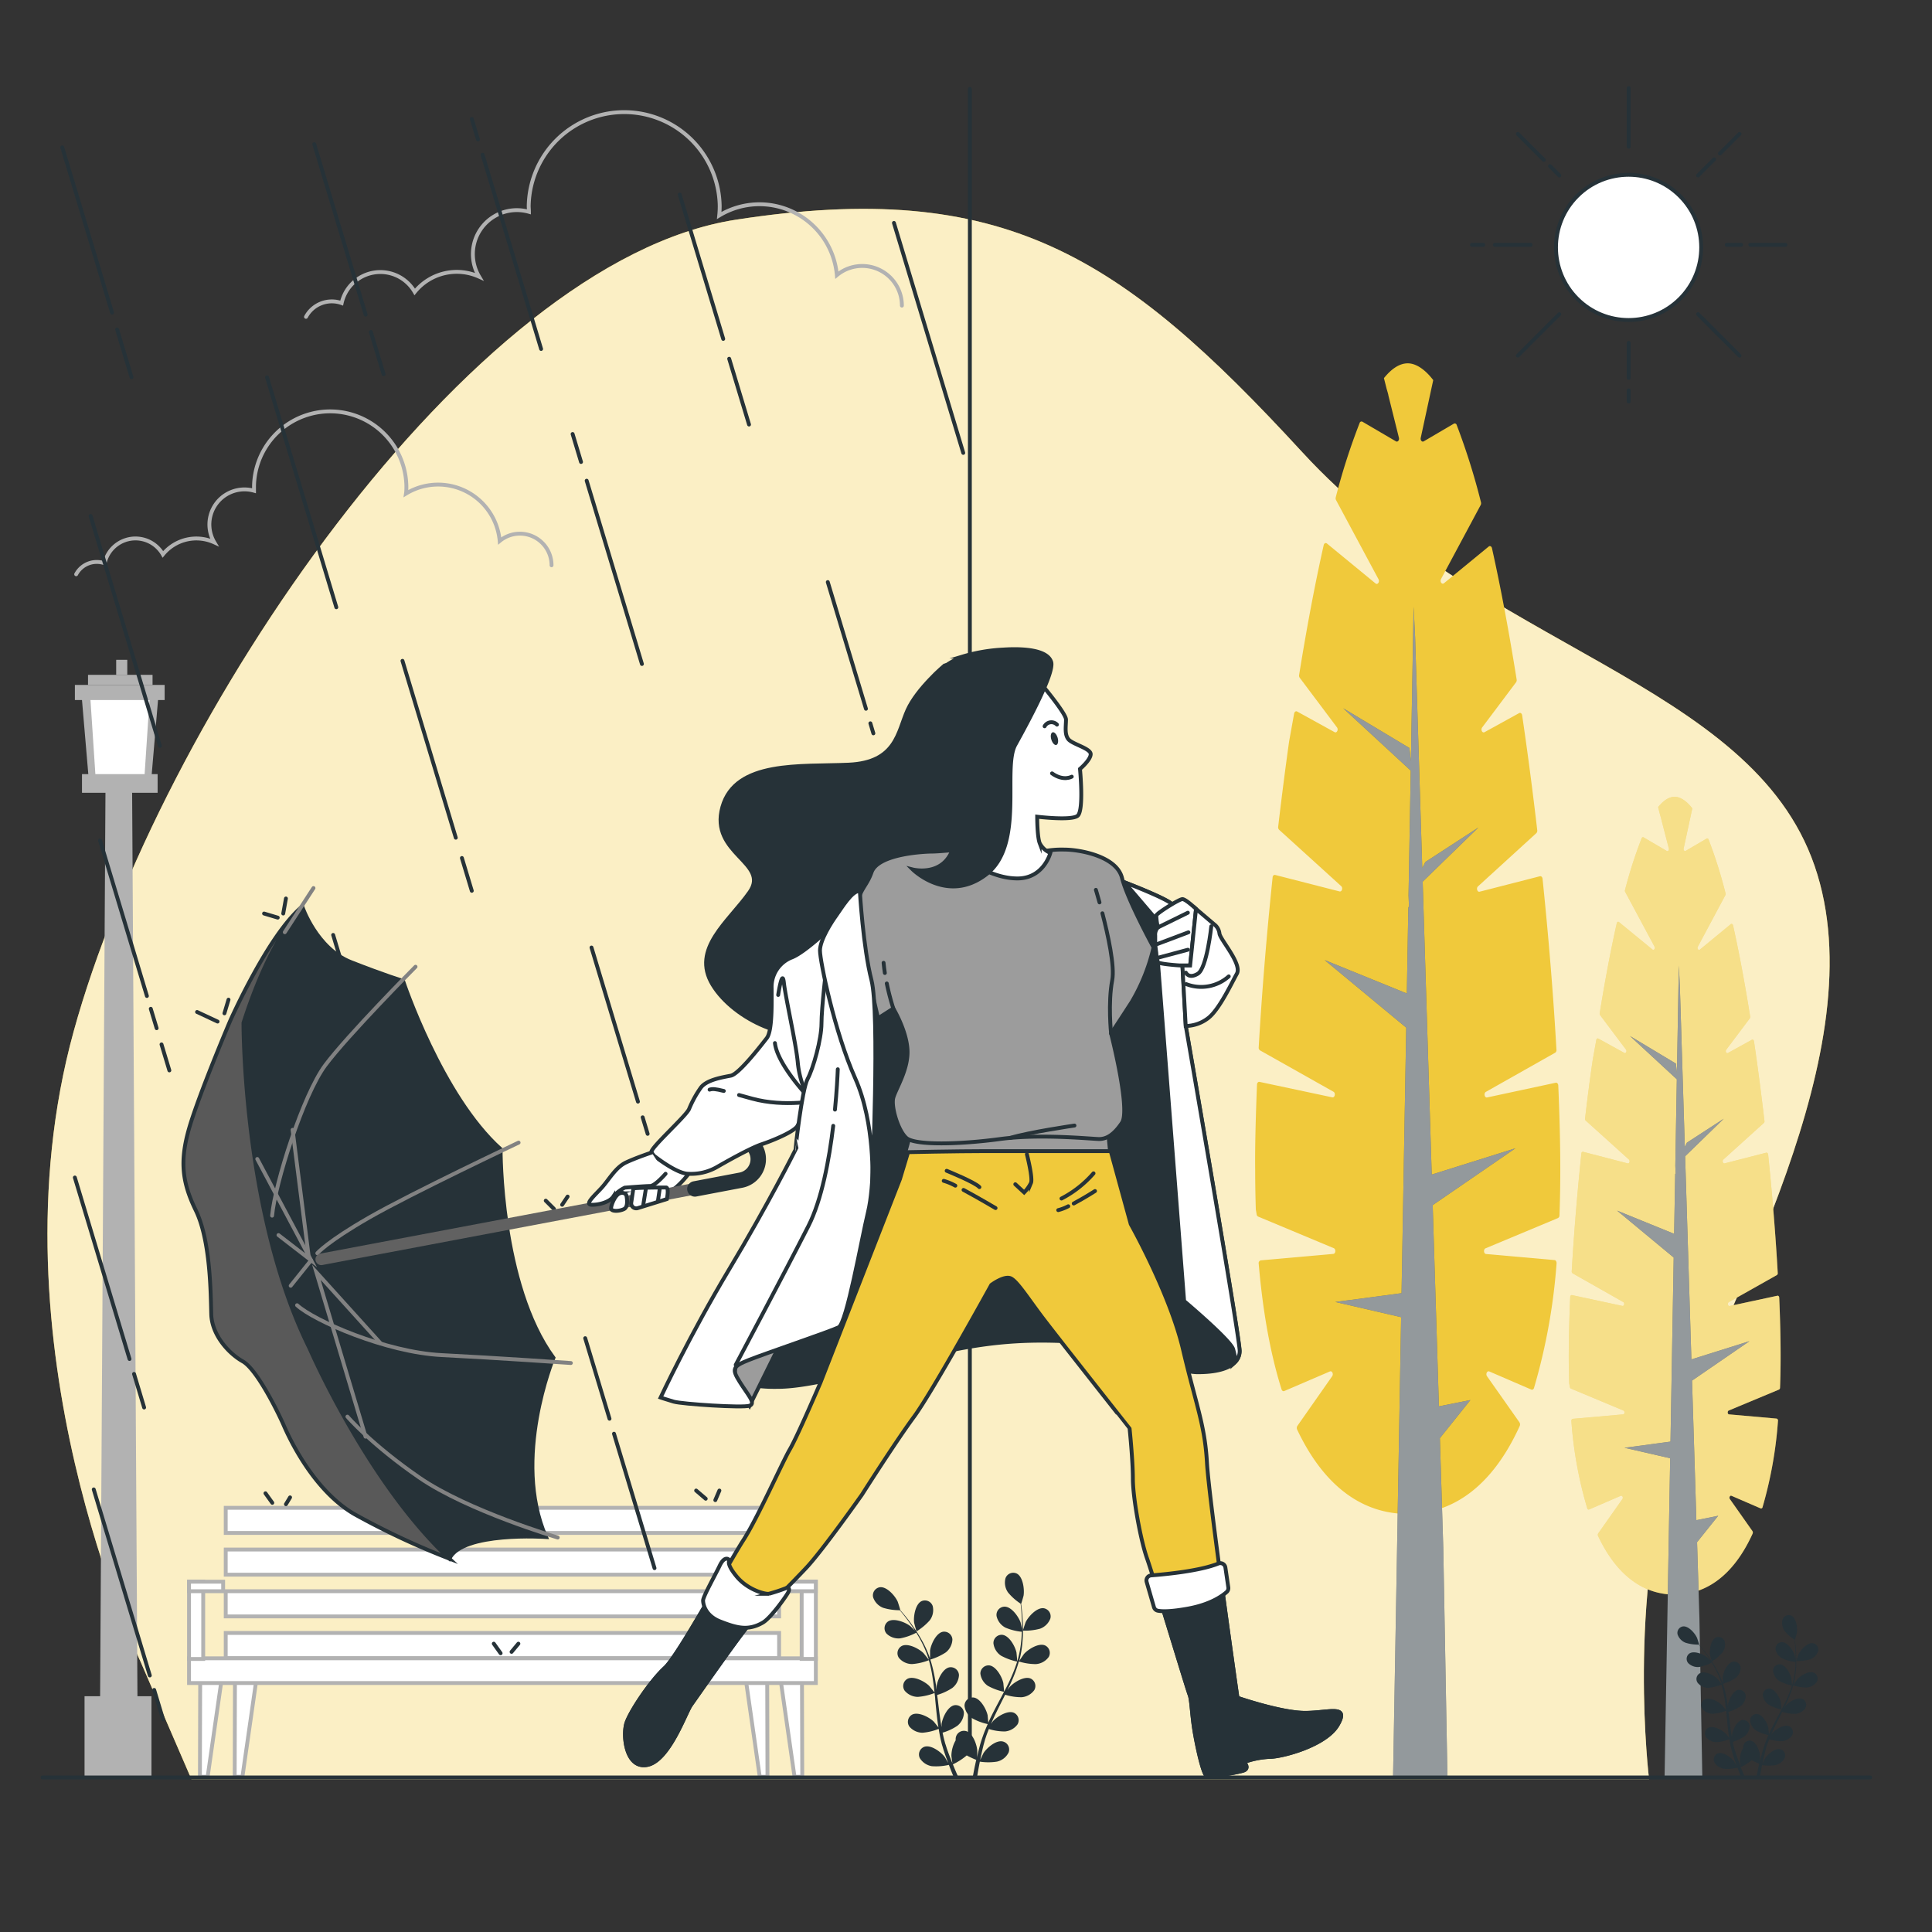 
<svg xmlns="http://www.w3.org/2000/svg" viewBox="0 0 500 500"><rect x="0" y="0" width="500" height="500" fill="#333333" stroke="none"/><g id="freepik--background-simple--inject-724"><path d="M36.36,430S-3.17,347.62,19.07,266.9,121.2,67.58,190.39,56.87,290.05,65.93,337,117,453.13,176.3,469.61,224.07s-23.89,113.66-36.25,151.55-6.58,84.84-6.58,84.84H49.54Z" style="fill:#F0C93B"></path><path d="M36.36,430S-3.17,347.62,19.07,266.9,121.2,67.58,190.39,56.87,290.05,65.93,337,117,453.13,176.3,469.61,224.07s-23.89,113.66-36.25,151.55-6.58,84.84-6.58,84.84H49.54Z" style="fill:#fff;opacity:0.7"></path></g><g id="freepik--Streetlight--inject-724"><polygon points="25.82 453.9 35.66 453.9 34.19 204.1 27.3 204.1 25.82 453.9" style="fill:#b2b2b2"></polygon><polygon points="23.07 202.89 39.05 202.89 41.05 179.42 21.07 179.42 23.07 202.89" style="fill:#b2b2b2"></polygon><polygon points="24.85 202.89 37.26 202.89 38.81 179.42 23.3 179.42 24.85 202.89" style="fill:#fff"></polygon><rect x="19.39" y="177.25" width="23.23" height="3.91" transform="translate(62 358.42) rotate(-180)" style="fill:#b2b2b2"></rect><rect x="21.21" y="200.35" width="19.57" height="4.83" transform="translate(62 405.52) rotate(-180)" style="fill:#b2b2b2"></rect><rect x="22.78" y="174.64" width="16.7" height="2.61" transform="translate(62.26 351.9) rotate(-180)" style="fill:#b2b2b2"></rect><rect x="30.06" y="170.75" width="2.87" height="3.91" transform="translate(63 345.42) rotate(-180)" style="fill:#b2b2b2"></rect><rect x="21.89" y="438.98" width="17.32" height="21.02" transform="translate(61.09 898.98) rotate(-180)" style="fill:#b2b2b2"></rect></g><g id="freepik--Clouds--inject-724"><path d="M79.19,82a7.58,7.58,0,0,1,9.23-3.56,10.26,10.26,0,0,1,18.91-2.89A14,14,0,0,1,124,71.61a11.38,11.38,0,0,1,12.89-16.79c0-.52-.06-1-.06-1.58a24.72,24.72,0,0,1,49.43,0,23.42,23.42,0,0,1-.13,2.53A20.11,20.11,0,0,1,216.58,71.2a10.27,10.27,0,0,1,16.83,7.89" style="fill:none;stroke:#b2b2b2;stroke-linecap:round;stroke-miterlimit:10"></path><path d="M19.71,148.62a6.05,6.05,0,0,1,7.36-2.84,8.18,8.18,0,0,1,15.09-2.31,11.17,11.17,0,0,1,13.3-3.1A9.08,9.08,0,0,1,65.74,127c0-.41,0-.83,0-1.26a19.72,19.72,0,0,1,39.43,0c0,.69,0,1.36-.1,2A16,16,0,0,1,129.32,140a8.19,8.19,0,0,1,13.42,6.3" style="fill:none;stroke:#b2b2b2;stroke-linecap:round;stroke-miterlimit:10"></path></g><g id="freepik--Bench--inject-724"><rect x="58.42" y="390.22" width="143.21" height="6.51" transform="translate(260.05 786.95) rotate(-180)" style="fill:#fff;stroke:#b2b2b2;stroke-linecap:round;stroke-miterlimit:10"></rect><rect x="58.42" y="401.01" width="143.21" height="6.51" transform="translate(260.05 808.54) rotate(-180)" style="fill:#fff;stroke:#b2b2b2;stroke-linecap:round;stroke-miterlimit:10"></rect><rect x="58.42" y="411.81" width="143.21" height="6.51" transform="translate(260.05 830.13) rotate(-180)" style="fill:#fff;stroke:#b2b2b2;stroke-linecap:round;stroke-miterlimit:10"></rect><rect x="58.42" y="422.6" width="143.21" height="6.51" transform="translate(260.05 851.72) rotate(-180)" style="fill:#fff;stroke:#b2b2b2;stroke-linecap:round;stroke-miterlimit:10"></rect><polygon points="207.55 434.17 207.62 459.83 205.62 459.83 202.07 435.05 207.55 434.17" style="fill:#fff;stroke:#b2b2b2;stroke-linecap:round;stroke-miterlimit:10"></polygon><polygon points="198.55 434.17 198.62 459.83 196.62 459.83 193.07 435.05 198.55 434.17" style="fill:#fff;stroke:#b2b2b2;stroke-linecap:round;stroke-miterlimit:10"></polygon><polygon points="51.81 434.17 51.74 459.83 53.74 459.83 57.29 435.05 51.81 434.17" style="fill:#fff;stroke:#b2b2b2;stroke-linecap:round;stroke-miterlimit:10"></polygon><polygon points="60.81 434.17 60.74 459.83 62.74 459.83 66.29 435.05 60.81 434.17" style="fill:#fff;stroke:#b2b2b2;stroke-linecap:round;stroke-miterlimit:10"></polygon><rect x="48.91" y="429.17" width="162.22" height="6.4" transform="translate(260.05 864.74) rotate(-180)" style="fill:#fff;stroke:#b2b2b2;stroke-linecap:round;stroke-miterlimit:10"></rect><rect x="48.91" y="409.33" width="3.67" height="20" transform="translate(101.5 838.67) rotate(-180)" style="fill:#fff;stroke:#b2b2b2;stroke-linecap:round;stroke-miterlimit:10"></rect><rect x="48.91" y="409.33" width="8.83" height="2.47" transform="translate(106.66 821.14) rotate(-180)" style="fill:#fff;stroke:#b2b2b2;stroke-linecap:round;stroke-miterlimit:10"></rect><rect x="207.47" y="409.33" width="3.67" height="20" style="fill:#fff;stroke:#b2b2b2;stroke-linecap:round;stroke-miterlimit:10"></rect><rect x="202.3" y="409.33" width="8.83" height="2.47" style="fill:#fff;stroke:#b2b2b2;stroke-linecap:round;stroke-miterlimit:10"></rect></g><g id="freepik--Trees--inject-724"><path d="M325.31,280.7c0-.45.33-.79.66-.71l18.82,4c.66.14.93-1.1.31-1.45l-19-10.7a.81.81,0,0,1-.35-.76c.79-13.67,2-28.66,3.6-44,0-.43.35-.73.67-.64l16.65,4.26c.61.16.94-.91.43-1.37l-16.07-14.59a.92.92,0,0,1-.24-.75c.86-7.39,1.81-14.77,2.82-22.05l1.31-7.28c.09-.45.45-.7.78-.52l9.69,5.34c.57.32,1.06-.65.62-1.23l-9.65-12.86a.93.93,0,0,1-.15-.7c1.93-12,4.06-23.36,6.36-33.61.1-.48.52-.68.84-.42L356,151c.53.43,1.12-.42.76-1.09l-11-20.5a1,1,0,0,1-.07-.7,167.23,167.23,0,0,1,6.18-19.24.51.51,0,0,1,.73-.33l8.67,5.08c.45.26.92-.3.77-.92l-2.72-10.93c0-.19-.24-1-.45-1.7l-.71-2.81c2-2.48,4.07-3.83,6.17-3.83s4.44,1.53,6.59,4.34l-3.23,14.93c-.15.62.32,1.18.77.92l7.79-4.57a.52.52,0,0,1,.74.33A175.85,175.85,0,0,1,383.28,130a1,1,0,0,1-.08.7l-10.26,19.15c-.37.67.23,1.52.76,1.09l11.58-9.5c.32-.26.74-.05.84.43,2.32,10.39,4.46,21.93,6.39,34a1,1,0,0,1-.15.7l-8.77,11.68c-.44.58,0,1.55.62,1.23l8.94-4.93c.33-.18.71.09.78.56,1.44,9.74,2.75,19.76,3.91,29.76a.92.92,0,0,1-.24.75L382.5,229.4c-.51.46-.18,1.53.43,1.37l15.61-4c.32-.08.62.22.67.65,1.6,15.42,2.82,30.53,3.6,44.28a.78.78,0,0,1-.35.75l-17.91,10.12c-.62.35-.35,1.59.31,1.45l17.76-3.81c.33-.07.64.26.66.71.34,7.91.52,15.24.52,21.74q0,6.19-.21,11.89a.76.76,0,0,1-.4.69l-18.72,7.82c-.61.25-.5,1.43.13,1.48l17.71,1.57c.32,0,.56.42.53.85A154.54,154.54,0,0,1,397,359.2c-.11.36-.42.55-.7.42l-10.87-4.69c-.56-.24-1,.66-.59,1.24l8.4,11.94a1,1,0,0,1,.07.92c-7.22,15.89-17.56,22.77-29,22.77-11.26,0-21.42-6.61-28.62-21.85a1,1,0,0,1,.07-.93l9-12.85c.4-.58,0-1.48-.59-1.24L332.37,360c-.28.12-.58-.06-.7-.42-2.77-8.8-4.81-19.58-5.92-32.55a.73.73,0,0,1,.53-.85l18.77-1.67c.63-.05.73-1.23.13-1.48l-19.57-8.18a.7.7,0,0,1-.38-.53L325,313a.88.88,0,0,1,0-.17c-.1-3.26-.16-6.63-.16-10.13C324.77,296.09,325,288.69,325.31,280.7Z" style="fill:#F0C93B"></path><polygon points="362.72 334.67 363.93 265.96 342.81 248.46 364.09 257.11 364.48 234.65 364.66 235.01 364.53 231.72 365.1 199.44 347.61 183.29 364.76 193.58 365.14 197 365.84 157 366.23 164.88 368.08 224.67 368.88 223.08 382.6 214.16 368.19 228.17 370.53 303.98 392.2 297.17 370.78 311.89 372.39 363.96 380.54 362.33 372.64 372.2 373.52 400.59 374.6 460 360.52 460 362.61 340.89 345.56 336.95 362.72 334.67" style="fill:#263238"></polygon><polygon points="362.72 334.67 363.93 265.96 342.81 248.46 364.09 257.11 364.48 234.65 364.66 235.01 364.53 231.72 365.1 199.44 347.61 183.29 364.76 193.58 365.14 197 365.84 157 366.23 164.88 368.08 224.67 368.88 223.08 382.6 214.16 368.19 228.17 370.53 303.98 392.2 297.17 370.78 311.89 372.39 363.96 380.54 362.33 372.64 372.2 373.52 400.59 374.6 460 360.52 460 362.61 340.89 345.56 336.95 362.72 334.67" style="fill:#fff;opacity:0.5"></polygon><path d="M406.37,335.66c0-.31.23-.54.46-.49l13.05,2.8c.46.09.65-.76.22-1L407,329.54a.57.57,0,0,1-.24-.52c.55-9.48,1.39-19.88,2.5-30.49,0-.3.24-.5.46-.44l11.55,3c.42.1.65-.63.3-1L410.38,290a.57.57,0,0,1-.17-.51c.6-5.12,1.25-10.25,2-15.29l.91-5.05c.05-.31.31-.49.53-.36l6.72,3.7c.4.22.74-.45.43-.86l-6.69-8.91a.72.72,0,0,1-.11-.48c1.34-8.31,2.82-16.2,4.42-23.31.07-.33.36-.48.58-.29l8.66,7.1c.37.3.78-.29.53-.76l-7.62-14.21a.68.68,0,0,1,0-.49,115.44,115.44,0,0,1,4.29-13.34.35.35,0,0,1,.5-.23l6,3.52c.31.18.64-.2.54-.63L429.93,212c0-.14-.17-.69-.32-1.18l-.49-1.95c1.4-1.72,2.83-2.66,4.28-2.66s3.09,1.06,4.57,3l-2.24,10.36c-.1.43.23.81.54.63l5.4-3.17c.19-.11.41,0,.51.24a119.7,119.7,0,0,1,4.39,13.92.72.72,0,0,1-.05.48L439.4,245c-.25.47.16,1.06.53.76l8-6.59c.22-.18.51,0,.58.3,1.61,7.2,3.09,15.2,4.43,23.6a.68.68,0,0,1-.1.49l-6.08,8.09c-.31.41,0,1.08.43.86l6.2-3.42c.23-.12.49.06.54.39,1,6.76,1.9,13.7,2.71,20.64a.59.59,0,0,1-.17.51L446,300.09c-.35.33-.12,1.06.3,1l10.82-2.78c.22,0,.44.15.47.45,1.11,10.7,1.95,21.17,2.49,30.71a.54.54,0,0,1-.24.52l-12.42,7c-.43.25-.24,1.1.22,1L460,335.33c.23-.05.44.18.46.49.24,5.49.36,10.56.36,15.07,0,2.87-.05,5.61-.15,8.25a.53.53,0,0,1-.27.48l-13,5.42c-.41.18-.34,1,.1,1l12.28,1.09a.51.51,0,0,1,.36.59,107,107,0,0,1-4,22.35.38.38,0,0,1-.49.3l-7.54-3.26c-.39-.17-.69.46-.41.86l5.83,8.28a.69.69,0,0,1,.05.64c-5,11-12.18,15.79-20.15,15.79-7.81,0-14.85-4.59-19.84-15.15a.68.68,0,0,1,0-.65l6.28-8.91c.28-.4,0-1-.41-.86l-8.2,3.54a.37.37,0,0,1-.48-.29,105.38,105.38,0,0,1-4.11-22.58.51.51,0,0,1,.37-.59l13-1.15c.44,0,.51-.85.09-1l-13.57-5.67a.48.48,0,0,1-.26-.37l-.2-1a.49.49,0,0,1,0-.12q-.11-3.39-.11-7C406,346.34,406.13,341.21,406.37,335.66Z" style="fill:#F0C93B"></path><path d="M406.37,335.66c0-.31.23-.54.46-.49l13.05,2.8c.46.09.65-.76.22-1L407,329.54a.57.57,0,0,1-.24-.52c.55-9.48,1.39-19.88,2.5-30.49,0-.3.24-.5.46-.44l11.55,3c.42.1.65-.63.3-1L410.38,290a.57.57,0,0,1-.17-.51c.6-5.12,1.25-10.25,2-15.29l.91-5.05c.05-.31.31-.49.53-.36l6.72,3.7c.4.22.74-.45.43-.86l-6.69-8.91a.72.72,0,0,1-.11-.48c1.34-8.31,2.82-16.2,4.42-23.31.07-.33.36-.48.58-.29l8.66,7.1c.37.3.78-.29.53-.76l-7.62-14.21a.68.68,0,0,1,0-.49,115.44,115.44,0,0,1,4.29-13.34.35.35,0,0,1,.5-.23l6,3.52c.31.18.64-.2.54-.63L429.93,212c0-.14-.17-.69-.32-1.18l-.49-1.95c1.4-1.72,2.83-2.66,4.28-2.66s3.09,1.06,4.57,3l-2.24,10.36c-.1.43.23.81.54.63l5.4-3.17c.19-.11.41,0,.51.24a119.7,119.7,0,0,1,4.39,13.92.72.72,0,0,1-.05.48L439.4,245c-.25.47.16,1.06.53.76l8-6.59c.22-.18.51,0,.58.3,1.61,7.2,3.09,15.2,4.43,23.6a.68.68,0,0,1-.1.49l-6.08,8.09c-.31.41,0,1.08.43.86l6.2-3.42c.23-.12.49.06.54.39,1,6.76,1.9,13.7,2.71,20.64a.59.59,0,0,1-.17.51L446,300.09c-.35.33-.12,1.06.3,1l10.82-2.78c.22,0,.44.15.47.45,1.11,10.7,1.95,21.17,2.49,30.71a.54.54,0,0,1-.24.52l-12.42,7c-.43.25-.24,1.1.22,1L460,335.33c.23-.05.44.18.46.49.24,5.49.36,10.56.36,15.07,0,2.87-.05,5.61-.15,8.25a.53.53,0,0,1-.27.48l-13,5.42c-.41.18-.34,1,.1,1l12.28,1.09a.51.51,0,0,1,.36.59,107,107,0,0,1-4,22.35.38.38,0,0,1-.49.3l-7.54-3.26c-.39-.17-.69.46-.41.86l5.83,8.28a.69.69,0,0,1,.05.64c-5,11-12.18,15.79-20.15,15.79-7.81,0-14.85-4.59-19.84-15.15a.68.68,0,0,1,0-.65l6.28-8.91c.28-.4,0-1-.41-.86l-8.2,3.54a.37.37,0,0,1-.48-.29,105.38,105.38,0,0,1-4.11-22.58.51.51,0,0,1,.37-.59l13-1.15c.44,0,.51-.85.09-1l-13.57-5.67a.48.48,0,0,1-.26-.37l-.2-1a.49.49,0,0,1,0-.12q-.11-3.39-.11-7C406,346.34,406.13,341.21,406.37,335.66Z" style="fill:#fff;opacity:0.4"></path><polygon points="432.32 373.09 433.15 325.45 418.51 313.31 433.26 319.31 433.54 303.73 433.66 303.99 433.57 301.71 433.96 279.32 421.84 268.12 433.73 275.26 433.99 277.63 434.48 249.89 434.75 255.35 436.03 296.81 436.58 295.71 446.1 289.53 436.11 299.24 437.73 351.81 452.76 347.09 437.9 357.3 439.02 393.41 444.67 392.28 439.2 399.12 439.81 418.8 440.56 460 430.79 460 432.24 377.4 420.41 374.68 432.32 373.09" style="fill:#263238"></polygon><polygon points="432.32 373.09 433.15 325.45 418.51 313.31 433.26 319.31 433.54 303.73 433.66 303.99 433.57 301.71 433.96 279.32 421.84 268.12 433.73 275.26 433.99 277.63 434.48 249.89 434.75 255.35 436.03 296.81 436.58 295.71 446.1 289.53 436.11 299.24 437.73 351.81 452.76 347.09 437.9 357.3 439.02 393.41 444.67 392.28 439.2 399.12 439.81 418.8 440.56 460 430.79 460 432.24 377.4 420.41 374.68 432.32 373.09" style="fill:#fff;opacity:0.5"></polygon></g><g id="freepik--Sun--inject-724"><circle cx="421.48" cy="64.02" r="18.79" transform="translate(78.18 316.79) rotate(-45)" style="fill:#fff;stroke:#263238;stroke-linecap:round;stroke-linejoin:round"></circle><line x1="421.5" y1="101.03" x2="421.5" y2="103.92" style="fill:#fff;stroke:#263238;stroke-linecap:round;stroke-linejoin:round"></line><line x1="421.5" y1="88.75" x2="421.5" y2="97.81" style="fill:#fff;stroke:#263238;stroke-linecap:round;stroke-linejoin:round"></line><line x1="421.5" y1="22.79" x2="421.5" y2="37.97" style="fill:#fff;stroke:#263238;stroke-linecap:round;stroke-linejoin:round"></line><line x1="383.86" y1="63.36" x2="380.94" y2="63.36" style="fill:#fff;stroke:#263238;stroke-linecap:round;stroke-linejoin:round"></line><line x1="396.11" y1="63.36" x2="386.86" y2="63.36" style="fill:#fff;stroke:#263238;stroke-linecap:round;stroke-linejoin:round"></line><line x1="450.61" y1="63.36" x2="446.89" y2="63.36" style="fill:#fff;stroke:#263238;stroke-linecap:round;stroke-linejoin:round"></line><line x1="462.07" y1="63.36" x2="452.97" y2="63.36" style="fill:#fff;stroke:#263238;stroke-linecap:round;stroke-linejoin:round"></line><line x1="399.52" y1="41.37" x2="392.82" y2="34.67" style="fill:#fff;stroke:#263238;stroke-linecap:round;stroke-linejoin:round"></line><line x1="403.55" y1="45.41" x2="401.13" y2="42.98" style="fill:#fff;stroke:#263238;stroke-linecap:round;stroke-linejoin:round"></line><line x1="450.19" y1="92.04" x2="439.45" y2="81.31" style="fill:#fff;stroke:#263238;stroke-linecap:round;stroke-linejoin:round"></line><line x1="403.55" y1="81.31" x2="392.82" y2="92.04" style="fill:#fff;stroke:#263238;stroke-linecap:round;stroke-linejoin:round"></line><line x1="443.62" y1="41.24" x2="439.45" y2="45.41" style="fill:#fff;stroke:#263238;stroke-linecap:round;stroke-linejoin:round"></line><line x1="450.19" y1="34.67" x2="445.12" y2="39.74" style="fill:#fff;stroke:#263238;stroke-linecap:round;stroke-linejoin:round"></line></g><g id="freepik--Rain--inject-724"><line x1="188.71" y1="92.84" x2="193.85" y2="109.87" style="fill:none;stroke:#263238;stroke-linecap:round;stroke-miterlimit:10"></line><line x1="175.91" y1="50.36" x2="187.17" y2="87.71" style="fill:none;stroke:#263238;stroke-linecap:round;stroke-miterlimit:10"></line><line x1="124.89" y1="40.05" x2="140.04" y2="90.31" style="fill:none;stroke:#263238;stroke-linecap:round;stroke-miterlimit:10"></line><line x1="122.1" y1="30.79" x2="123.7" y2="36.09" style="fill:none;stroke:#263238;stroke-linecap:round;stroke-miterlimit:10"></line><line x1="151.83" y1="124.4" x2="166.13" y2="171.84" style="fill:none;stroke:#263238;stroke-linecap:round;stroke-miterlimit:10"></line><line x1="148.19" y1="112.32" x2="150.37" y2="119.56" style="fill:none;stroke:#263238;stroke-linecap:round;stroke-miterlimit:10"></line><line x1="95.98" y1="85.91" x2="99.27" y2="96.83" style="fill:none;stroke:#263238;stroke-linecap:round;stroke-miterlimit:10"></line><line x1="81.33" y1="37.31" x2="94.63" y2="81.43" style="fill:none;stroke:#263238;stroke-linecap:round;stroke-miterlimit:10"></line><line x1="69.1" y1="97.64" x2="87.04" y2="157.16" style="fill:none;stroke:#263238;stroke-linecap:round;stroke-miterlimit:10"></line><line x1="30.31" y1="85.27" x2="34.04" y2="97.64" style="fill:none;stroke:#263238;stroke-linecap:round;stroke-miterlimit:10"></line><line x1="16.11" y1="38.13" x2="28.99" y2="80.89" style="fill:none;stroke:#263238;stroke-linecap:round;stroke-miterlimit:10"></line><line x1="23.44" y1="133.52" x2="41.38" y2="193.04" style="fill:none;stroke:#263238;stroke-linecap:round;stroke-miterlimit:10"></line><line x1="119.54" y1="222.05" x2="122.1" y2="230.54" style="fill:none;stroke:#263238;stroke-linecap:round;stroke-miterlimit:10"></line><line x1="104.16" y1="171.02" x2="117.96" y2="216.8" style="fill:none;stroke:#263238;stroke-linecap:round;stroke-miterlimit:10"></line><line x1="225.25" y1="187.19" x2="226.03" y2="189.79" style="fill:none;stroke:#263238;stroke-linecap:round;stroke-miterlimit:10"></line><line x1="214.23" y1="150.64" x2="224.11" y2="183.43" style="fill:none;stroke:#263238;stroke-linecap:round;stroke-miterlimit:10"></line><line x1="231.35" y1="57.69" x2="249.29" y2="117.21" style="fill:none;stroke:#263238;stroke-linecap:round;stroke-miterlimit:10"></line><line x1="41.8" y1="270.29" x2="43.83" y2="277.02" style="fill:none;stroke:#263238;stroke-linecap:round;stroke-miterlimit:10"></line><line x1="39.02" y1="261.07" x2="40.54" y2="266.1" style="fill:none;stroke:#263238;stroke-linecap:round;stroke-miterlimit:10"></line><line x1="25.89" y1="217.5" x2="38.02" y2="257.76" style="fill:none;stroke:#263238;stroke-linecap:round;stroke-miterlimit:10"></line><line x1="34.69" y1="355.57" x2="37.3" y2="364.26" style="fill:none;stroke:#263238;stroke-linecap:round;stroke-miterlimit:10"></line><line x1="19.37" y1="304.74" x2="33.52" y2="351.71" style="fill:none;stroke:#263238;stroke-linecap:round;stroke-miterlimit:10"></line><line x1="158.9" y1="371.04" x2="169.39" y2="405.84" style="fill:none;stroke:#263238;stroke-linecap:round;stroke-miterlimit:10"></line><line x1="151.45" y1="346.32" x2="157.74" y2="367.17" style="fill:none;stroke:#263238;stroke-linecap:round;stroke-miterlimit:10"></line><line x1="39.9" y1="437.35" x2="42.2" y2="444.97" style="fill:none;stroke:#263238;stroke-linecap:round;stroke-miterlimit:10"></line><line x1="24.26" y1="385.46" x2="38.77" y2="433.61" style="fill:none;stroke:#263238;stroke-linecap:round;stroke-miterlimit:10"></line><line x1="86.22" y1="241.96" x2="104.16" y2="301.48" style="fill:none;stroke:#263238;stroke-linecap:round;stroke-miterlimit:10"></line><line x1="166.32" y1="289.16" x2="167.61" y2="293.44" style="fill:none;stroke:#263238;stroke-linecap:round;stroke-miterlimit:10"></line><line x1="153.08" y1="245.22" x2="165.1" y2="285.1" style="fill:none;stroke:#263238;stroke-linecap:round;stroke-miterlimit:10"></line><line x1="146.9" y1="309.67" x2="145.48" y2="311.79" style="fill:none;stroke:#263238;stroke-linecap:round;stroke-miterlimit:10"></line><line x1="141.24" y1="310.73" x2="143.36" y2="312.85" style="fill:none;stroke:#263238;stroke-linecap:round;stroke-miterlimit:10"></line><line x1="59.14" y1="258.71" x2="58.08" y2="262.25" style="fill:none;stroke:#263238;stroke-linecap:round;stroke-miterlimit:10"></line><line x1="56.31" y1="264.38" x2="51" y2="261.9" style="fill:none;stroke:#263238;stroke-linecap:round;stroke-miterlimit:10"></line><line x1="74" y1="232.53" x2="73.3" y2="236.42" style="fill:none;stroke:#263238;stroke-linecap:round;stroke-miterlimit:10"></line><line x1="71.88" y1="237.48" x2="68.34" y2="236.42" style="fill:none;stroke:#263238;stroke-linecap:round;stroke-miterlimit:10"></line><line x1="186.18" y1="385.75" x2="185.12" y2="388.23" style="fill:none;stroke:#263238;stroke-linecap:round;stroke-miterlimit:10"></line><line x1="182.64" y1="387.87" x2="180.16" y2="385.75" style="fill:none;stroke:#263238;stroke-linecap:round;stroke-miterlimit:10"></line><line x1="75.07" y1="387.52" x2="74" y2="389.29" style="fill:none;stroke:#263238;stroke-linecap:round;stroke-miterlimit:10"></line><line x1="70.47" y1="388.93" x2="68.7" y2="386.46" style="fill:none;stroke:#263238;stroke-linecap:round;stroke-miterlimit:10"></line><line x1="134.16" y1="425.38" x2="132.39" y2="427.5" style="fill:none;stroke:#263238;stroke-linecap:round;stroke-miterlimit:10"></line><line x1="129.56" y1="427.86" x2="127.79" y2="425.38" style="fill:none;stroke:#263238;stroke-linecap:round;stroke-miterlimit:10"></line></g><g id="freepik--Floor--inject-724"><line x1="484" y1="460" x2="11" y2="460" style="fill:none;stroke:#263238;stroke-linecap:round;stroke-miterlimit:10"></line></g><g id="freepik--Line--inject-724"><line x1="251" y1="454" x2="251" y2="23" style="fill:none;stroke:#263238;stroke-linecap:round;stroke-miterlimit:10"></line></g><g id="freepik--Plants--inject-724"><path d="M468.41,429.46a12.06,12.06,0,0,1-3.54.39s.54-1.64.59-1.74c.55-1.15,2.29-3.05,3.71-2.86a1.69,1.69,0,0,1,1.35,2.12A3.52,3.52,0,0,1,468.41,429.46Z" style="fill:#263238"></path><path d="M467.54,436.73a12,12,0,0,1-3.48-.55,29.3,29.3,0,0,1-1.36,3.76c-.3.71-.64,1.42-1,2.13.2-.3.39-.57.42-.6.83-1,3-2.34,4.33-1.78a1.68,1.68,0,0,1,.75,2.4,3.57,3.57,0,0,1-2.59,1.46,11.34,11.34,0,0,1-3.39-.52c-.13.27-.26.54-.4.81-.64,1.29-1.3,2.58-1.9,3.86-.21.45-.4.9-.6,1.35.18-.27.34-.49.37-.52.83-1,3-2.34,4.33-1.78a1.69,1.69,0,0,1,.75,2.4,3.5,3.5,0,0,1-2.59,1.46,10.56,10.56,0,0,1-3.3-.49c-.18.47-.37.94-.53,1.4s-.22.62-.3.94-.18.64-.26,1c-.15.61-.31,1.24-.43,1.84-.1.42-.18.82-.26,1.22.21-.46.63-1.33.67-1.4.68-1.08,2.63-2.77,4-2.42a1.7,1.7,0,0,1,1.1,2.27,3.56,3.56,0,0,1-2.34,1.83,11.38,11.38,0,0,1-3.5,0c-.14.66-.26,1.31-.37,1.92-.08.45-.15.89-.22,1.31h-.89c.09-.47.18-1,.28-1.46.13-.68.29-1.4.45-2.13a20,20,0,0,1-1.95-.92,12.59,12.59,0,0,1-2.85,1.84c.26.62.51,1.23.76,1.8.13.3.26.58.38.87h-.94c-.07-.18-.15-.35-.22-.54-.26-.63-.53-1.32-.8-2a11.49,11.49,0,0,1-3.49.28,3.52,3.52,0,0,1-2.47-1.66,1.69,1.69,0,0,1,.93-2.34c1.36-.45,3.42,1.09,4.18,2.11,0,.06.46.78.71,1.23-.11-.29-.22-.57-.32-.87-.22-.59-.42-1.18-.63-1.82-.1-.31-.19-.63-.29-.95s-.17-.65-.25-1c-.19-.77-.33-1.56-.47-2.37a11.21,11.21,0,0,1-3.31.77,3.58,3.58,0,0,1-2.7-1.26,1.7,1.7,0,0,1,.57-2.46c1.27-.65,3.55.56,4.45,1.46.06.05.64.77.95,1.17-.08-.48-.16-1-.22-1.45-.18-1.42-.31-2.86-.45-4.3,0-.44-.09-.87-.14-1.31a11.49,11.49,0,0,1-3.42.8,3.49,3.49,0,0,1-2.7-1.26,1.68,1.68,0,0,1,.57-2.45c1.27-.66,3.55.55,4.45,1.45.07.07.9,1.1,1.1,1.38-.11-1-.22-1.93-.36-2.87a32,32,0,0,0-.83-3.78,11.78,11.78,0,0,1-3.45.82,3.53,3.53,0,0,1-2.69-1.27A1.69,1.69,0,0,1,440,433c1.27-.65,3.55.55,4.45,1.45.07.08,1,1.19,1.11,1.4l-.06-.22a22.09,22.09,0,0,0-1.49-3.57c-.33-.63-.68-1.22-1-1.79a11.6,11.6,0,0,1-3.27,1.15,3.54,3.54,0,0,1-2.82-1,1.7,1.7,0,0,1,.3-2.5c1.19-.79,3.59.16,4.58,1,.06,0,.56.54.92.91-.16-.25-.32-.52-.48-.76-.6-.9-1.2-1.68-1.74-2.38-.31-.39-.6-.74-.87-1.06a11.21,11.21,0,0,1-3.41-.49,3.54,3.54,0,0,1-2.06-2.14,1.7,1.7,0,0,1,1.42-2.09c1.42-.15,3.11,1.8,3.62,3,.05.1.57,1.76.54,1.76h0c.27.31.56.64.86,1,.56.69,1.18,1.46,1.8,2.35a31.1,31.1,0,0,1,1.86,3,21,21,0,0,1,1.59,3.59l0,0c0-.42,0-1.59,0-1.68.16-1.26,1.22-3.61,2.63-3.87a1.69,1.69,0,0,1,2,1.59,3.57,3.57,0,0,1-1.36,2.65,12,12,0,0,1-3.2,1.46,29.7,29.7,0,0,1,.94,3.88c.14.77.25,1.54.35,2.32,0-.36,0-.69,0-.73.17-1.27,1.23-3.62,2.63-3.88a1.7,1.7,0,0,1,1.95,1.59,3.51,3.51,0,0,1-1.36,2.65,11,11,0,0,1-3.1,1.43c0,.3.07.6.11.9.17,1.43.34,2.87.54,4.27.07.49.16,1,.25,1.46,0-.32,0-.6,0-.64.16-1.26,1.22-3.61,2.63-3.87a1.69,1.69,0,0,1,1.95,1.59,3.57,3.57,0,0,1-1.36,2.65,10.79,10.79,0,0,1-3,1.4c.11.49.21,1,.33,1.46.09.32.16.64.27.95l.3.94c.22.59.43,1.2.66,1.77.15.4.3.78.46,1.16-.08-.49-.21-1.46-.21-1.54a6.53,6.53,0,0,1,.88-3.19,1.62,1.62,0,0,1,0-.38,1.69,1.69,0,0,1,2.07-1.43c1.38.37,2.26,2.79,2.32,4.07,0,.07,0,.89-.08,1.41.07-.3.13-.59.21-.9.14-.61.3-1.22.48-1.87.09-.31.18-.63.28-.95s.22-.64.34-1c.27-.75.58-1.49.91-2.23a11.32,11.32,0,0,1-3.18-1.2,3.51,3.51,0,0,1-1.55-2.54,1.69,1.69,0,0,1,1.82-1.73c1.42.16,2.66,2.42,2.91,3.67,0,.08.1,1,.14,1.5.2-.44.4-.89.63-1.33.63-1.28,1.31-2.56,2-3.83.21-.39.41-.78.61-1.17a12,12,0,0,1-3.3-1.22,3.51,3.51,0,0,1-1.55-2.54A1.68,1.68,0,0,1,458,437c1.42.15,2.66,2.41,2.91,3.66,0,.1.14,1.42.16,1.75.44-.86.88-1.72,1.28-2.59a30.71,30.71,0,0,0,1.4-3.6,11.94,11.94,0,0,1-3.33-1.23,3.55,3.55,0,0,1-1.55-2.53,1.7,1.7,0,0,1,1.83-1.74c1.42.16,2.65,2.42,2.91,3.67,0,.1.15,1.52.15,1.78a1.8,1.8,0,0,1,.08-.21,22.52,22.52,0,0,0,.72-3.81c.08-.71.12-1.39.14-2.06a11.08,11.08,0,0,1-3.36-.84,3.51,3.51,0,0,1-1.82-2.35,1.69,1.69,0,0,1,1.62-1.92c1.43,0,2.91,2.11,3.3,3.32,0,.07.17.76.26,1.27,0-.3,0-.61,0-.9,0-1.08-.07-2.07-.14-2.94,0-.5-.09-.95-.14-1.37a11.22,11.22,0,0,1-2.58-2.29,3.54,3.54,0,0,1-.53-2.92,1.7,1.7,0,0,1,2.33-1c1.27.66,1.6,3.21,1.39,4.47,0,.11-.49,1.78-.52,1.76h0c.06.4.11.83.16,1.31.09.87.18,1.86.2,2.95a30,30,0,0,1-.08,3.5,21.88,21.88,0,0,1-.65,3.87s0,0,0,.05c.22-.36.88-1.32.94-1.39.84-1,3-2.34,4.33-1.78a1.68,1.68,0,0,1,.75,2.4A3.55,3.55,0,0,1,467.54,436.73Z" style="fill:#263238"></path><path d="M443,430s-.45-1.66-.47-1.77c-.17-1.27.23-3.81,1.52-4.43a1.69,1.69,0,0,1,2.3,1,3.58,3.58,0,0,1-.61,2.91A12,12,0,0,1,443,430Z" style="fill:#263238"></path><path d="M269.16,421.51a15.14,15.14,0,0,1-4.46.5s.68-2.07.74-2.2c.7-1.45,2.89-3.85,4.68-3.6a2.13,2.13,0,0,1,1.71,2.67A4.48,4.48,0,0,1,269.16,421.51Z" style="fill:#263238"></path><path d="M268.07,430.67a15,15,0,0,1-4.39-.68,36.84,36.84,0,0,1-1.71,4.73c-.39.9-.81,1.79-1.24,2.68.26-.37.49-.71.53-.75,1.05-1.22,3.8-2.95,5.46-2.25a2.13,2.13,0,0,1,.95,3,4.45,4.45,0,0,1-3.27,1.84,14.05,14.05,0,0,1-4.27-.65l-.5,1c-.82,1.62-1.64,3.24-2.4,4.86-.27.57-.51,1.14-.75,1.71.22-.34.42-.62.45-.66,1.06-1.21,3.81-2.95,5.46-2.24a2.13,2.13,0,0,1,.95,3,4.49,4.49,0,0,1-3.27,1.84,13.87,13.87,0,0,1-4.15-.63c-.23.59-.47,1.18-.67,1.77-.12.4-.27.78-.38,1.19l-.33,1.19c-.19.77-.38,1.57-.54,2.32-.12.53-.22,1-.32,1.53.26-.56.79-1.67.84-1.76.86-1.36,3.31-3.49,5.06-3A2.13,2.13,0,0,1,261,453.6a4.44,4.44,0,0,1-3,2.31,14.47,14.47,0,0,1-4.42,0c-.16.84-.32,1.65-.45,2.42-.1.57-.19,1.12-.28,1.65h-1.12c.11-.59.22-1.2.35-1.84.16-.85.36-1.76.57-2.69a21.47,21.47,0,0,1-2.46-1.15,16.2,16.2,0,0,1-3.59,2.31c.32.79.64,1.56.95,2.28.17.37.33.73.48,1.09h-1.18c-.09-.23-.19-.45-.28-.68-.33-.8-.67-1.66-1-2.55a14.71,14.71,0,0,1-4.4.34,4.5,4.5,0,0,1-3.12-2.09,2.13,2.13,0,0,1,1.18-2.94c1.71-.58,4.32,1.36,5.27,2.66.06.07.58,1,.89,1.54-.13-.36-.27-.72-.4-1.09-.28-.74-.53-1.49-.8-2.3-.12-.39-.23-.79-.36-1.19s-.21-.83-.32-1.25c-.23-1-.42-2-.58-3a14.07,14.07,0,0,1-4.18,1,4.51,4.51,0,0,1-3.4-1.59,2.14,2.14,0,0,1,.72-3.1c1.6-.82,4.47.7,5.61,1.84.07.07.8,1,1.19,1.48-.1-.61-.2-1.22-.27-1.84-.23-1.78-.39-3.6-.57-5.41,0-.55-.11-1.1-.17-1.66a14.88,14.88,0,0,1-4.32,1,4.49,4.49,0,0,1-3.4-1.59,2.12,2.12,0,0,1,.72-3.09c1.6-.83,4.47.69,5.61,1.83.08.08,1.13,1.39,1.38,1.73-.13-1.21-.27-2.43-.46-3.61a35.84,35.84,0,0,0-1-4.76,14.88,14.88,0,0,1-4.34,1,4.44,4.44,0,0,1-3.4-1.59,2.13,2.13,0,0,1,.72-3.09c1.6-.83,4.47.7,5.61,1.83.09.09,1.21,1.49,1.4,1.76a2.68,2.68,0,0,1-.07-.27,27.87,27.87,0,0,0-1.89-4.51c-.41-.8-.85-1.54-1.29-2.25A14.5,14.5,0,0,1,233,424a4.43,4.43,0,0,1-3.55-1.21,2.13,2.13,0,0,1,.37-3.15c1.5-1,4.52.21,5.78,1.21.07.05.7.68,1.16,1.15-.21-.32-.41-.65-.61-.95-.76-1.14-1.52-2.13-2.2-3-.39-.49-.75-.93-1.09-1.33a14.33,14.33,0,0,1-4.3-.62,4.43,4.43,0,0,1-2.59-2.7,2.13,2.13,0,0,1,1.78-2.63c1.79-.19,3.92,2.26,4.57,3.73.06.13.72,2.22.68,2.22h0c.34.38.7.8,1.09,1.26.7.86,1.48,1.84,2.26,3a38.66,38.66,0,0,1,2.35,3.75,27.72,27.72,0,0,1,2,4.51s0,0,0,.06c0-.53,0-2,0-2.12.21-1.59,1.55-4.55,3.32-4.88a2.13,2.13,0,0,1,2.46,2,4.49,4.49,0,0,1-1.71,3.34,15.18,15.18,0,0,1-4,1.85,37.94,37.94,0,0,1,1.18,4.89c.17,1,.32,1.94.45,2.92,0-.45,0-.86,0-.92.21-1.6,1.54-4.56,3.32-4.88a2.13,2.13,0,0,1,2.46,2,4.47,4.47,0,0,1-1.72,3.34,14.47,14.47,0,0,1-3.91,1.81c0,.37.09.75.14,1.12.21,1.81.42,3.62.68,5.38.09.62.2,1.23.31,1.84,0-.4,0-.74,0-.8.21-1.59,1.55-4.55,3.32-4.88a2.13,2.13,0,0,1,2.46,2,4.49,4.49,0,0,1-1.71,3.33,13.43,13.43,0,0,1-3.81,1.77c.13.62.27,1.25.42,1.84.12.41.2.8.34,1.2s.25.8.38,1.19c.27.74.54,1.51.83,2.23.19.5.38,1,.57,1.45-.09-.61-.26-1.83-.26-1.93a8.28,8.28,0,0,1,1.11-4,2.48,2.48,0,0,1,0-.47A2.14,2.14,0,0,1,250,448c1.74.47,2.84,3.52,2.92,5.13,0,.09,0,1.13-.1,1.78.08-.38.17-.75.26-1.14.18-.77.39-1.53.6-2.35.12-.4.24-.79.37-1.19s.28-.81.42-1.22c.34-.94.74-1.88,1.15-2.82a13.82,13.82,0,0,1-4-1.5,4.44,4.44,0,0,1-2-3.2,2.13,2.13,0,0,1,2.3-2.18c1.8.19,3.35,3.05,3.68,4.62,0,.1.12,1.26.17,1.89q.37-.84.78-1.68c.8-1.61,1.66-3.22,2.52-4.82l.77-1.48a15.2,15.2,0,0,1-4.17-1.54,4.46,4.46,0,0,1-1.95-3.2A2.13,2.13,0,0,1,256,431c1.79.19,3.35,3,3.67,4.62,0,.12.18,1.78.19,2.21.57-1.09,1.12-2.17,1.62-3.27a38.56,38.56,0,0,0,1.76-4.54,15.29,15.29,0,0,1-4.19-1.54,4.48,4.48,0,0,1-1.95-3.2,2.13,2.13,0,0,1,2.3-2.19c1.79.2,3.34,3,3.67,4.63,0,.12.19,1.91.19,2.24,0-.09.07-.18.09-.27a27.73,27.73,0,0,0,.92-4.8c.1-.89.14-1.75.17-2.59a14.35,14.35,0,0,1-4.23-1.07,4.45,4.45,0,0,1-2.3-3A2.13,2.13,0,0,1,260,415.8c1.8,0,3.66,2.66,4.16,4.19,0,.08.21,1,.33,1.6,0-.38,0-.77,0-1.13,0-1.37-.09-2.61-.18-3.72-.05-.63-.11-1.19-.18-1.72a14.32,14.32,0,0,1-3.24-2.88,4.43,4.43,0,0,1-.67-3.69,2.13,2.13,0,0,1,2.93-1.21c1.6.83,2,4.05,1.76,5.64,0,.14-.63,2.24-.65,2.22l0,0c.08.51.14,1.05.21,1.65.11,1.11.22,2.35.25,3.72a37.13,37.13,0,0,1-.1,4.42,28,28,0,0,1-.82,4.87l0,.06c.29-.44,1.12-1.66,1.19-1.75,1.06-1.22,3.81-2.95,5.46-2.24a2.13,2.13,0,0,1,.95,3A4.45,4.45,0,0,1,268.07,430.67Z" style="fill:#263238"></path><path d="M237.18,422.21s-.58-2.1-.6-2.24c-.22-1.59.29-4.8,1.91-5.59a2.13,2.13,0,0,1,2.9,1.29,4.42,4.42,0,0,1-.77,3.67A15.24,15.24,0,0,1,237.18,422.21Z" style="fill:#263238"></path></g><g id="freepik--Character--inject-724"><path d="M179,302.71s-3.17,4.65-6.13,5.92-13.31,3.38-14,3.38-1-1.48-.21-3.38,5.29-6.76,6.55-7.82a62.5,62.5,0,0,1,5.92-3.59Z" style="fill:#fff;stroke:#263238;stroke-linecap:round;stroke-miterlimit:10"></path><path d="M78.22,234.63S81.87,245.48,90.84,249s13.47,4.86,13.47,4.86,9.93,29.82,25.25,43.54c0,0-.23,35,13.67,54,0,0-10.82,26.13-1.93,46.38,0,0-21.64-1.47-25,5.6,0,0-14.27-11.76-21.58-17.84s-16.91-27.5-20-34.13-16.32-46.9-17-57.22,2.51-27.3,3.83-31S70.25,241.85,78.22,234.63Z" style="fill:#263238;stroke:#263238;stroke-linecap:round;stroke-miterlimit:10"></path><path d="M78.22,234.63s-8,7.6-15.21,30.09c0,0-.19,49.51,17.12,84.27,0,0,15,34.65,36.13,54.37A196.06,196.06,0,0,1,91.7,391.85C81,385.6,74.79,372,73.42,368.85s-6.89-14.44-10.6-16.53-8-6.88-8.15-12.22-.19-19.05-4-26.86S46.41,299.7,49.56,290s10-25.78,10-25.78S69.49,241.81,78.22,234.63Z" style="fill:#595959;stroke:#263238;stroke-linecap:round;stroke-miterlimit:10"></path><path d="M107.54,250.19S89.89,268,84.17,275.69s-13,30.58-13.75,38.92" style="fill:none;stroke:#828282;stroke-linecap:round;stroke-miterlimit:10"></path><line x1="81.13" y1="229.83" x2="73.7" y2="241.26" style="fill:none;stroke:#828282;stroke-linecap:round;stroke-miterlimit:10"></line><path d="M134.21,295.71s-27.7,13.09-38.68,19.39-13.41,9.24-13.41,9.24" style="fill:none;stroke:#828282;stroke-linecap:round;stroke-miterlimit:10"></path><path d="M147.74,352.75s-19-1.33-33.42-2.05-33.07-8.89-37.44-12.91" style="fill:none;stroke:#828282;stroke-linecap:round;stroke-miterlimit:10"></path><path d="M144.34,397.91s-23.27-6.88-35.79-15.5-18.64-15.79-18.64-15.79" style="fill:none;stroke:#828282;stroke-linecap:round;stroke-miterlimit:10"></path><polyline points="98.48 347.63 81.88 329.27 94.6 371.81" style="fill:none;stroke:#828282;stroke-linecap:round;stroke-miterlimit:10"></polyline><line x1="79.82" y1="324.6" x2="75.72" y2="292.4" style="fill:none;stroke:#828282;stroke-linecap:round;stroke-miterlimit:10"></line><polyline points="66.58 299.94 80.51 326.16 72.07 319.64" style="fill:none;stroke:#828282;stroke-linecap:round;stroke-miterlimit:10"></polyline><line x1="80.51" y1="326.16" x2="75.23" y2="332.75" style="fill:none;stroke:#828282;stroke-linecap:round;stroke-miterlimit:10"></line><line x1="179.84" y1="307.65" x2="83.14" y2="325.91" style="fill:none;stroke:#616161;stroke-linecap:round;stroke-miterlimit:10;stroke-width:3px"></line><path d="M185.46,295l4.64-.5a5.53,5.53,0,0,1,6.12,5.09h0a5.54,5.54,0,0,1-4.49,5.84l-11.89,2.26" style="fill:none;stroke:#263238;stroke-linecap:round;stroke-miterlimit:10;stroke-width:4px"></path><path d="M244.44,172.24s-7.05,5.92-9.58,11.56-2.82,13.52-15.22,14.09-29.31-1.13-32.69,11,12.4,14.37,7.05,22-15.22,14.65-9.58,23.95,21,15.64,27.33,11.27,27.62-21.7,35.79-32.12.28-27.06-1.41-37.77-.28-18.88,4.51-22.54S247.82,171.4,244.44,172.24Z" style="fill:#263238;stroke:#263238;stroke-linecap:round;stroke-miterlimit:10"></path><path d="M215.77,239.31s-7.19,7-10.78,8.45a8.18,8.18,0,0,0-5.29,8c0,3.6.22,11-1.26,12.9s-7.19,9.3-9.3,9.72-6.34,1.06-7.82,3.17a28,28,0,0,0-3,5.49c-.85,1.91-10.36,10.36-9.72,11.21l.63.84s5.28,4.23,8.45,4.65a13.43,13.43,0,0,0,7.82-1.69c1.48-.85,8.46-4.86,11.63-5.92s8.66-3.38,9.3-4.86,5.49-6.55,5.49-6.55,5.5-13.95,6.13-23S215.77,239.31,215.77,239.31Z" style="fill:#fff;stroke:#263238;stroke-linecap:round;stroke-miterlimit:10"></path><path d="M201.39,257.49s1.06-7,1.48-3.17,3.17,15.85,3.6,20.71a24,24,0,0,0,2.53,8.66s-7.82-8.24-8.45-13.74" style="fill:none;stroke:#263238;stroke-linecap:round;stroke-miterlimit:10"></path><path d="M187.32,282.34c-2.19-.54-2.93-.59-3.68-.34" style="fill:none;stroke:#263238;stroke-linecap:round;stroke-miterlimit:10"></path><path d="M212,284.75s-8.87,1.9-17.33-.42l-3.41-.94" style="fill:none;stroke:#263238;stroke-linecap:round;stroke-miterlimit:10"></path><path d="M289.32,227.69s13.52,5.07,14.16,6.55S306,249.88,306,249.88l.85,15.64s13.95,80.52,13.95,84.11-4,5.5-10.78,5.5-20.93-7.4-33.82-8-22.61.42-36.77,3.8-29,8-38.26,8A36.75,36.75,0,0,1,186,356s30.85-40.58,33.39-63.19,2.54-38.89,2.11-40.58a83,83,0,0,1-.63-8.66s-5.5-.22,10.14-7S275.79,227.9,289.32,227.69Z" style="fill:#263238;stroke:#263238;stroke-linecap:round;stroke-miterlimit:10"></path><path d="M299.67,249l-.21-10.78L291,228.32c3.63,1.41,12,4.76,12.5,5.92.63,1.48,2.53,15.64,2.53,15.64l.85,15.64s13.95,80.52,13.95,84.11a4.08,4.08,0,0,1-1.31,3c.32-.89,0-2-.38-3.45-.64-2.32-12.69-12.47-12.69-12.47Z" style="fill:#fff;stroke:#263238;stroke-linecap:round;stroke-miterlimit:10"></path><path d="M287,296.23l5.64,20.57s10.14,18,13.52,32.41,5.64,19.44,6.2,29.31,7.89,60.87,7.89,60.87,11.29,3.9,17.49,3.9,11.55-2.26,8.45,3.1-14.48,8.29-17.58,8.29a22.72,22.72,0,0,0-6.67,1.33s1.69,1.69-.28,2.26-8.45,1.69-9.3,1.4-2.25-6.19-3.1-11-.84-8.73-1.41-10.14-9.3-30.43-11-35.22-3.66-15.79-3.66-20.58-.85-13-.85-13S273.46,345.83,269.8,341s-6.48-9.3-8.17-10.15-5.07,1.69-5.07,1.69-15.22,27.62-20,34.1-13.5,20.2-13.5,20.2-10.14,14.37-14.37,18.88-12.12,12.4-13.53,13.24-14.93,20.29-16.34,22.27-5.64,14.37-11.27,15.5-6.48-7.89-5.36-11,6.2-10.71,9.87-14.09,16.62-27.34,20.29-33,10.11-20.2,12.08-23.58,7.91-17.25,7.91-17.25l20.56-52.64,2.81-9.3Z" style="fill:#F0C93B;stroke:#263238;stroke-linecap:round;stroke-miterlimit:10"></path><path d="M265.76,298.72s1.58,6.17,1.06,7.41a9.72,9.72,0,0,1-1.77,2.47l-2.29-2.12" style="fill:none;stroke:#263238;stroke-linecap:round;stroke-miterlimit:10"></path><path d="M283,303.66a28,28,0,0,1-8.29,6.52" style="fill:none;stroke:#263238;stroke-linecap:round;stroke-miterlimit:10"></path><path d="M276.47,312.18a12.35,12.35,0,0,1-2.6,1" style="fill:none;stroke:#263238;stroke-linecap:round;stroke-miterlimit:10"></path><path d="M283.39,308.24s-2.8,1.79-5.51,3.23" style="fill:none;stroke:#263238;stroke-linecap:round;stroke-miterlimit:10"></path><path d="M247.24,306.85a14.84,14.84,0,0,0-3-1.25" style="fill:none;stroke:#263238;stroke-linecap:round;stroke-miterlimit:10"></path><path d="M257.65,312.65s-4.45-2.64-8.29-4.7" style="fill:none;stroke:#263238;stroke-linecap:round;stroke-miterlimit:10"></path><path d="M245,303s7.4,3,8.47,4.23" style="fill:none;stroke:#263238;stroke-linecap:round;stroke-miterlimit:10"></path><path d="M321.65,458.27c-2,.56-8.45,1.69-9.3,1.4s-2.25-6.19-3.1-11-.84-8.73-1.41-10.14c-.41-1-5.11-16.55-8.31-26.85A50.81,50.81,0,0,0,316,408.81c2.07,15.39,4.25,30.58,4.25,30.58s11.29,3.9,17.49,3.9,11.55-2.26,8.45,3.1-14.48,8.29-17.58,8.29a22.72,22.72,0,0,0-6.67,1.33S323.62,457.7,321.65,458.27Z" style="fill:#263238;stroke:#263238;stroke-linecap:round;stroke-miterlimit:10"></path><path d="M317.13,405.67l.76,5.16a1.33,1.33,0,0,1-.42,1.17c-1.11,1-4.13,3.21-9.91,4.28-4.66.86-6.89.77-7.92.57a1.3,1.3,0,0,1-1-.92l-1.89-6.53a1.32,1.32,0,0,1,1.17-1.69c3.66-.28,12.6-1.13,17.39-3.07A1.33,1.33,0,0,1,317.13,405.67Z" style="fill:#fff;stroke:#263238;stroke-linecap:round;stroke-miterlimit:10"></path><path d="M167.54,456.77c-5.64,1.12-6.48-7.89-5.36-11s6.2-10.71,9.87-14.09c2.32-2.15,8.39-12.58,13.45-21.36,3.64,3.87,8.68,5.72,12.1,6.57a21.27,21.27,0,0,1-2.45,2.1c-1.4.85-14.93,20.29-16.34,22.27S173.17,455.64,167.54,456.77Z" style="fill:#263238;stroke:#263238;stroke-linecap:round;stroke-miterlimit:10"></path><path d="M188.8,403.86s-1,.72,1.86,4.16,7.32,4.59,8.32,4.45a46,46,0,0,0,4.74-1.58s1,0,.14,1.43-4.49,6.48-6.45,7.61c-3.73,2.15-6.6,1.43-11-.29-3.86-1.49-4.45-4.45-4.45-5.45s3.16-6.6,4.3-9S188.51,403.29,188.8,403.86Z" style="fill:#fff;stroke:#263238;stroke-linecap:round;stroke-miterlimit:10"></path><path d="M286.71,292l.56,5.91h-32.4c-7.05,0-20.58.28-20.58.28l1.41-5.07s24.52-5.63,33.54-5.63S286.71,292,286.71,292Z" style="fill:#9c9c9c;stroke:#263238;stroke-linecap:round;stroke-miterlimit:10"></path><path d="M269.52,220.43a24,24,0,0,1,5.92-.56c3.94,0,13.52,1.69,14.93,7.32s8.17,18,8.17,18a49.64,49.64,0,0,1-5.63,14.09c-4,6.2-5.36,8.17-5.36,8.17s5.08,19.72,2.82,23.11-4.22,4.22-5.92,4.22-15.21-1.41-25.64,0-22,1.69-24.23-.28-4-8.17-3.39-10.42,3.95-7.33,3.67-12.4S231.19,261,231.19,261l-3.94,2.53s-3.95-16.62-5.07-24.79,1.69-8.18,3.38-13,13.81-5.35,15.78-5.35,10.43-.85,10.43-.85Z" style="fill:#9c9c9c;stroke:#263238;stroke-linecap:round;stroke-miterlimit:10"></path><path d="M284.55,233.54c-.55-2-.94-3.25-.94-3.25" style="fill:none;stroke:#263238;stroke-linecap:round;stroke-miterlimit:10"></path><path d="M287.55,267.49s-.84-7.89.29-13.81c.69-3.65-1.08-11.69-2.54-17.32" style="fill:none;stroke:#263238;stroke-linecap:round;stroke-miterlimit:10"></path><path d="M229,251.81c-.13-.87-.25-1.75-.33-2.64" style="fill:none;stroke:#263238;stroke-linecap:round;stroke-miterlimit:10"></path><path d="M231.19,261a63.73,63.73,0,0,1-1.69-6.48" style="fill:none;stroke:#263238;stroke-linecap:round;stroke-miterlimit:10"></path><path d="M278.07,291.29s-11.62,1.68-16.66,3.21" style="fill:none;stroke:#263238;stroke-linecap:round;stroke-miterlimit:10"></path><path d="M268.64,176s7.24,8.52,7.24,10.22-.43,3.84.64,5.12,5.75,2.34,5.75,3.83S279.5,199,279.5,199s1.07,10.87-.64,12.15-10.44.21-10.44.21,0,5.11.64,6.82a5.37,5.37,0,0,0,2.77,2.55s-1.7,6.61-8.52,6.61-13.21-4.9-13.21-4.9,3.63-8.1,3.41-15.13-4.68-17.89-2.13-24.28S262.67,172.41,268.64,176Z" style="fill:#fff;stroke:#263238;stroke-linecap:round;stroke-miterlimit:10"></path><path d="M272.08,191.39c.27.91.85,1.53,1.3,1.4s.6-1,.33-1.88-.84-1.53-1.3-1.39S271.81,190.49,272.08,191.39Z" style="fill:#263238"></path><path d="M273.54,187.53a2,2,0,0,0-3.2.43" style="fill:none;stroke:#263238;stroke-linecap:round;stroke-miterlimit:10"></path><path d="M277.37,201s-2.13,1.28-5.11-.85" style="fill:none;stroke:#263238;stroke-linecap:round;stroke-miterlimit:10"></path><path d="M259.67,168.1c5.62-.36,11.44.19,12.38,3.24.85,2.77-5.88,15.24-9.29,21.41s2.47,25.88-7.54,33.55-19-1.28-19-1.28,10,2.56,11.07-8.73-8.52-16-10-28.12c-1-8.4,4.29-15.22,11.84-18.26A43.7,43.7,0,0,1,259.67,168.1Z" style="fill:#263238;stroke:#263238;stroke-linecap:round;stroke-miterlimit:10"></path><path d="M309.53,235.22s-2.67-2.53-3.52-2.53-6.62,3.66-6.76,4.22a14.94,14.94,0,0,0,.42,3.1,2.73,2.73,0,0,0-.7,2.12v2.39l.28,2.12a9.51,9.51,0,0,0,.42,2.39c.28.42,5.21.85,6.34.85h2Z" style="fill:#fff;stroke:#263238;stroke-linecap:round;stroke-miterlimit:10"></path><line x1="299.67" y1="240.01" x2="307.42" y2="236.21" style="fill:none;stroke:#263238;stroke-linecap:round;stroke-miterlimit:10"></line><line x1="307.56" y1="241.28" x2="298.97" y2="244.52" style="fill:none;stroke:#263238;stroke-linecap:round;stroke-miterlimit:10"></line><line x1="307.42" y1="245.79" x2="299.53" y2="247.9" style="fill:none;stroke:#263238;stroke-linecap:round;stroke-miterlimit:10"></line><path d="M309.53,235.22l4.65,3.95a3.46,3.46,0,0,1,1.41,2.39c.14,1.55,5.92,7.89,4.51,10.43s-4.51,9.16-7.32,11.41a9.64,9.64,0,0,1-5.92,2.12L306,249.88h2Z" style="fill:#fff;stroke:#263238;stroke-linecap:round;stroke-miterlimit:10"></path><path d="M313.48,239.73S312.35,250.58,310,252s-3.1-.28-3.1-.28" style="fill:none;stroke:#263238;stroke-linecap:round;stroke-miterlimit:10"></path><path d="M318,252.69a10.72,10.72,0,0,1-11,2" style="fill:none;stroke:#263238;stroke-linecap:round;stroke-miterlimit:10"></path><path d="M194,363.79l9.09-18.38s-6.34,3.38-9.09,4.65-3.6,2.74-3.81,4.86S194,363.79,194,363.79Z" style="fill:#9c9c9c;stroke:#263238;stroke-linecap:round;stroke-miterlimit:10"></path><path d="M225.91,294.05s.42,12.68-1.27,19.65-5.49,28.75-7.61,29.8-19,6.77-23.24,8.46-4.44,2.32-2.33,5.7,4.23,5.5,2.54,6.13-17.54-.42-19.66-1.05-3.38-1.06-3.38-1.06,7.61-16.27,17.75-33.18,17.12-30.86,17.12-30.86S207.52,282,209,279.25s3.6-10.35,3.6-14.37,1.26-14.58,1.26-14.58,3.17,14.58,7,22.82S226.76,291.72,225.91,294.05Z" style="fill:#fff;stroke:#263238;stroke-linecap:round;stroke-miterlimit:10"></path><path d="M216.09,287.17c.47-4.8.66-8.66.73-10.45" style="fill:none;stroke:#263238;stroke-linecap:round;stroke-miterlimit:10"></path><path d="M190.4,353.23s12.69-23.89,18.81-35.93c3.47-6.82,5.39-17.23,6.43-25.94" style="fill:none;stroke:#263238;stroke-linecap:round;stroke-miterlimit:10"></path><path d="M162.1,309.33s.69,2.93-.58,3.56-3.13.64-3.34,0,.95-3.62,2.21-4.05A1.3,1.3,0,0,1,162.1,309.33Z" style="fill:#fff;stroke:#263238;stroke-linecap:round;stroke-miterlimit:10"></path><path d="M163.91,307.57l-.54,3.66a1.3,1.3,0,0,0,1.68,1.43l7.53-2.34s.63-3-.22-3S164.54,307.36,163.91,307.57Z" style="fill:#fff;stroke:#263238;stroke-linecap:round;stroke-miterlimit:10"></path><line x1="170.73" y1="307.71" x2="170.27" y2="310.82" style="fill:#fff;stroke:#263238;stroke-linecap:round;stroke-miterlimit:10"></line><line x1="167.16" y1="307.6" x2="166.47" y2="311.86" style="fill:none;stroke:#263238;stroke-linecap:round;stroke-miterlimit:10"></line><path d="M168.64,298.28s-3.81,1.26-6.56,2.53-4.43,4.44-6.34,6.55-4.65,4.44-2.53,4.44,4.65-.84,5.49-2.11a9.28,9.28,0,0,1,3-2.33s5.28-.42,6.55-.42,4-3.17,4-3.17" style="fill:#fff;stroke:#263238;stroke-linecap:round;stroke-miterlimit:10"></path><path d="M222.53,230.64s.84,14.59,3,23,.21,52.42.21,52.42.85-15.22-4.44-27.06-9.09-30.22-9.09-33,3-7.39,4.23-9.09S220.63,230.22,222.53,230.64Z" style="fill:#fff;stroke:#263238;stroke-linecap:round;stroke-miterlimit:10"></path></g></svg>